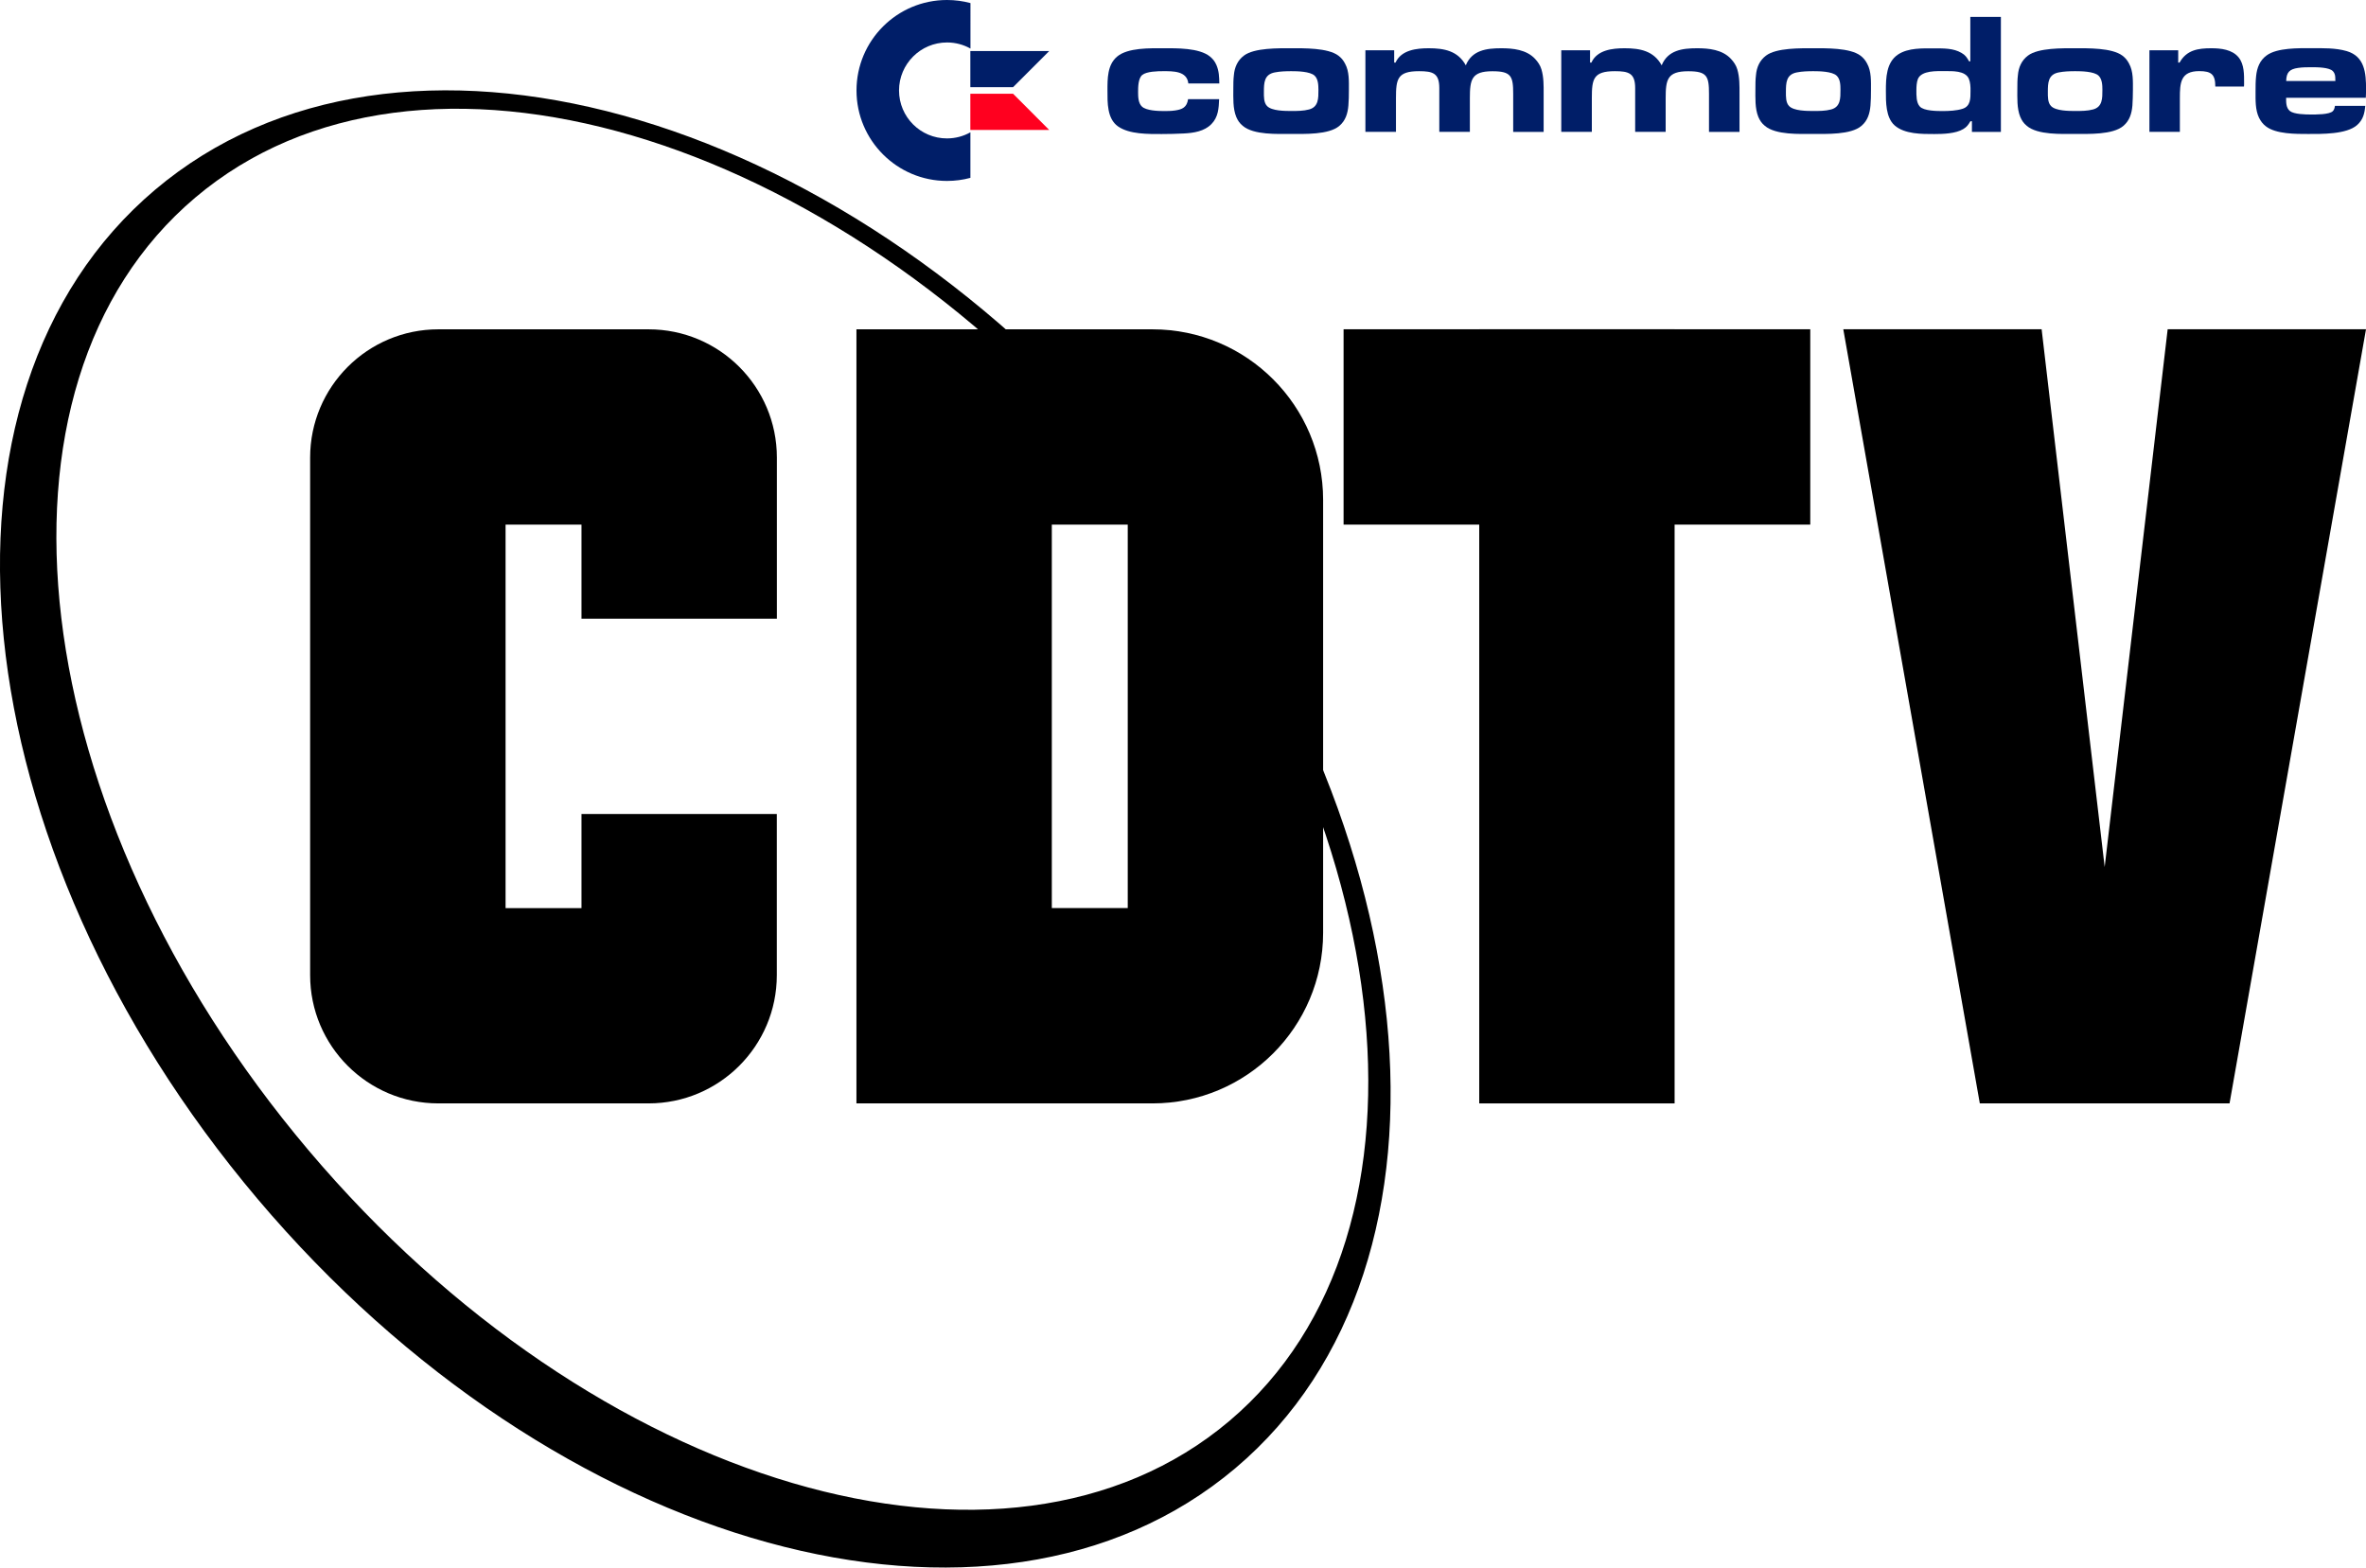 <?xml version="1.0" encoding="utf-8"?>
<!-- Generator: Adobe Illustrator 26.0.1, SVG Export Plug-In . SVG Version: 6.00 Build 0)  -->
<svg version="1.1" id="Layer_1" xmlns="http://www.w3.org/2000/svg" xmlns:xlink="http://www.w3.org/1999/xlink" x="0px" y="0px"
	 viewBox="0 0 3838.9 2543.7" style="enable-background:new 0 0 3838.9 2543.7;" xml:space="preserve">
<style type="text/css">
	.st0{fill:#001E68;}
	.st1{fill:#FF001F;}
	.st2{fill:#FFFFFF;}
</style>
<g>
	<g>
		<g>
			<path d="M1838.5,744.9C1354.4,172.1,644.1-23.5,251.7,307.9C-140.6,639.5-66.2,1372.5,417.8,1945.4
				c484.1,572.8,1194.4,768.4,1586.7,437C2396.9,2050.8,2322.5,1317.7,1838.5,744.9z M1994.6,2305.9
				c-361.7,305.7-1030.6,109-1493.9-439.2S-44.7,626.1,317,320.5s1030.6-109,1493.9,439.2
				C2274.1,1307.9,2356.3,2000.2,1994.6,2305.9z"/>
			<g>
				<rect x="2400.1" y="534.3" width="317" height="1256.2"/>
				<rect x="2180" y="534.3" width="757.2" height="317"/>
				<path d="M1389.6,534.3v1256.2h480.3c153,0,276.9-124,276.9-276.9V811.3c0-153-124-276.9-276.9-276.9h-480.3V534.3z
					 M1829.8,1473.5h-123.2V851.3h123.2V1473.5z"/>
				<path d="M503.2,742.5v839.9c0,114.9,93.2,208.1,208.1,208.1h341c114.9,0,208.1-93.2,208.1-208.1v-261.5H943.5v152.7H820.3V851.3
					h123.2V1004h317V742.5c0-114.9-93.2-208.1-208.1-208.1H711.4C596.4,534.3,503.2,627.6,503.2,742.5z"/>
				<polygon points="3617.5,1790.5 3838.9,534.3 3517.1,534.3 3414.9,1406.9 3312.6,534.3 2990.8,534.3 3212.3,1790.5 				"/>
			</g>
		</g>
	</g>
	<g>
		<g>
			<path class="st0" d="M1928.1,135.4c-2.2-20.4-24.9-19.9-40.9-19.9c-8.7,0-26.8,0.3-33.9,6.2c-6.7,5.6-6.7,20.2-6.7,28
				c0,7.5,0.3,17.7,6.2,23.2c7,6.7,26.3,7.3,35.2,7.3c6.2,0,12,0,18.2-0.9c12.4-1.7,19.6-5.3,21.5-18.4h50.4
				c-0.6,14.8-1.4,29.1-12.4,40.3c-11.5,12-29.1,14.6-45.1,15.4c-12,0.6-23.8,0.9-35.8,0.9c-21.5,0-52.3,0.6-70.8-12.4
				c-17.9-12.6-17.1-38.9-17.1-58.2c0-19-0.3-41.7,15.7-55.1c17.3-14.6,53.4-13.5,74.8-13.5c21.3,0,58.2-0.9,75.9,13.5
				c4.7,3.9,7.8,7.8,10.4,13.7c4.2,9.8,4.5,19.3,4.7,29.9L1928.1,135.4L1928.1,135.4z"/>
			<path class="st0" d="M2187.8,171.2c-1.1,12.9-4.5,24.4-14.6,33c-17.1,14.8-57.4,13.1-78.4,13.1c-21.9,0-60.5,2-78.4-13.1
				c-5.1-4.2-8.1-8.7-10.6-14.6c-5.6-13.7-4.7-31-4.7-45.6c0-7.3,0-14.8,0.9-22.1c1.1-12.6,5.9-23.8,16.2-31.6
				c16.8-12.9,56.9-12,76.7-12c20.2,0,59.6-0.9,76.7,12c4.7,3.6,7.8,7.3,10.6,12.6c7.3,12.9,6.4,29.4,6.4,43.7
				C2188.7,154.7,2188.4,163.1,2187.8,171.2z M2133,122.8c-7.3-7-28.6-7.3-37.8-7.3c-8.9,0-18.2,0.3-26.8,2
				c-17.3,3.3-17.7,16.8-17.7,31.9c0,7.3-0.3,17.1,5.1,22.6c7.5,8.1,29.4,8.1,39.5,8.1c9.5,0,19.6,0,28.8-2.5
				c15.4-4.2,15.1-18.2,15.1-31.9C2139.1,138.2,2138.9,128.4,2133,122.8z"/>
			<path class="st0" d="M2455.2,214.1v-61.8c0-28.6-3.1-36.7-33.6-36.7c-34.1,0-36.7,13.5-36.7,43.9V214h-49.6v-61.8v-9.3
				c0-24.1-10.4-27.4-32.8-27.4c-35.2,0-37.5,12.6-37.5,43.9v54.5h-49.6V81.6h46.7v19.9h2.2c9.3-20.4,33.9-23.2,53.8-23.2
				c25.2,0,47.3,4.2,60.2,27.7c10.1-24.6,33.6-27.7,57.4-27.7c19.3,0,40.9,2.2,54.9,17.1c4.7,5.1,8.4,10.4,10.4,17.1
				c3.9,12.9,3.6,26.6,3.6,39.8v61.8H2455.2z"/>
			<path class="st0" d="M2772.9,214.1v-61.8c0-28.6-3.1-36.7-33.6-36.7c-34.1,0-36.7,13.5-36.7,43.9V214h-49.5v-61.8v-9.3
				c0-24.1-10.4-27.4-32.8-27.4c-35.2,0-37.5,12.6-37.5,43.9v54.5h-49.6V81.6h46.7v19.9h2.2c9.3-20.4,33.9-23.2,53.8-23.2
				c25.2,0,47.3,4.2,60.2,27.7c10.1-24.6,33.6-27.7,57.4-27.7c19.3,0,40.9,2.2,54.9,17.1c4.7,5.1,8.4,10.4,10.4,17.1
				c3.9,12.9,3.6,26.6,3.6,39.8v61.8H2772.9z"/>
			<path class="st0" d="M3034.9,171.2c-1.1,12.9-4.5,24.4-14.6,33c-17.1,14.8-57.4,13.1-78.4,13.1c-21.9,0-60.5,2-78.4-13.1
				c-5.1-4.2-8.1-8.7-10.6-14.6c-5.6-13.7-4.7-31-4.7-45.6c0-7.3,0-14.8,0.9-22.1c1.1-12.6,5.9-23.8,16.2-31.6
				c16.8-12.9,56.9-12,76.7-12c20.2,0,59.6-0.9,76.7,12c4.7,3.6,7.8,7.3,10.6,12.6c7.3,12.9,6.4,29.4,6.4,43.7
				C3035.8,154.7,3035.5,163.1,3034.9,171.2z M2980,122.8c-7.3-7-28.6-7.3-37.8-7.3c-8.9,0-18.2,0.3-26.8,2
				c-17.3,3.3-17.7,16.8-17.7,31.9c0,7.3-0.3,17.1,5.1,22.6c7.5,8.1,29.4,8.1,39.5,8.1c9.5,0,19.6,0,28.8-2.5
				c15.4-4.2,15.1-18.2,15.1-31.9C2986.2,138.2,2986,128.4,2980,122.8z"/>
			<path class="st0" d="M3199.5,214.1v-17.3h-2.5c-3.3,5.6-5.9,9.3-11.5,12.6c-12.3,7.5-33,8.1-47,8.1c-20.4,0-48.1,0.3-64.4-14
				c-14.6-12.9-14.2-38.3-14.2-56.3c0-20.8,0.6-45.9,19.6-58.7c16.8-11.2,40.3-10,59.6-10c14.6,0,30.5-0.3,43.4,7.3
				c6.4,3.6,8.7,7.3,12.4,13.7h2V27.4h49.6v186.7L3199.5,214.1L3199.5,214.1z M3194.5,127.8c-5.9-13.5-27.2-12.4-39.2-12.4
				c-12.3,0-37.2-1.4-43.4,12.6c-2.2,5.6-2.5,12.9-2.5,18.8c0,7.8-0.3,19.9,5.6,26.1c6.7,7.3,28.3,7.3,37.2,7.3
				c10.1,0,22.4-0.6,31.9-3.6c13.5-4.2,13.1-17.1,13.1-29.1C3197.3,141.3,3197,133.7,3194.5,127.8z"/>
			<path class="st0" d="M3459.9,171.2c-1.1,12.9-4.5,24.4-14.6,33c-17.1,14.8-57.4,13.1-78.4,13.1c-21.9,0-60.5,2-78.4-13.1
				c-5.1-4.2-8.1-8.7-10.6-14.6c-5.6-13.7-4.7-31-4.7-45.6c0-7.3,0-14.8,0.9-22.1c1.1-12.6,5.9-23.8,16.2-31.6
				c16.8-12.9,56.9-12,76.7-12c20.2,0,59.6-0.9,76.7,12c4.7,3.6,7.8,7.3,10.6,12.6c7.3,12.9,6.4,29.4,6.4,43.7
				C3460.7,154.7,3460.4,163.1,3459.9,171.2z M3405,122.8c-7.3-7-28.6-7.3-37.8-7.3c-8.9,0-18.2,0.3-26.8,2
				c-17.3,3.3-17.7,16.8-17.7,31.9c0,7.3-0.3,17.1,5.1,22.6c7.5,8.1,29.4,8.1,39.5,8.1c9.5,0,19.6,0,28.8-2.5
				c15.4-4.2,15.1-18.2,15.1-31.9C3411.2,138.2,3410.8,128.4,3405,122.8z"/>
			<path class="st0" d="M3640.9,140.4h-46.5c0-19.6-6.4-25-26.1-25c-30.5,0-31.4,19.3-31.4,43.7V214h-49.4V81.6h46.7v19.9h2.2
				c11.5-20.4,29.9-23.2,51.5-23.2c15.4,0,33.9,2,44.3,14.8c9.3,11.5,8.9,28,8.9,42C3641.3,136.8,3640.9,138.8,3640.9,140.4z"/>
			<path class="st0" d="M3838.6,158.7h-129.3c0,7.5-0.3,16.2,6.2,21.5c6.7,5.3,25.5,5.6,33.6,5.6c8.1,0,30.8,0.3,36.1-5.6
				c2.2-2.2,2.8-5.3,3.3-8.4h49.2c-1.1,12.6-3.6,22.4-13.1,31c-17.1,15.4-58,14.6-79.5,14.6c-19.6,0-52.3,0.3-68.6-12.4
				c-5.1-3.9-8.4-8.4-11.2-14c-6.2-12.9-5.6-28.8-5.6-42.5c0-8.4,0-16.8,0.9-25c1.4-13.5,5.9-25.5,17.1-33.6
				c17.3-12.6,52.1-11.7,72.5-11.7c18.8,0,39.2-0.6,57.4,4.7c29.4,8.7,31.4,35.6,31.4,62.2C3838.9,149.7,3838.9,154.1,3838.6,158.7z
				 M3789.1,128.4c0-5.1-0.3-8.9-3.9-12.9c-5.9-6.4-26.1-6.4-34.1-6.4c-7.5,0-15.1,0-22.4,1.1c-14,2-19,7.3-19.3,21.3h79.8
				L3789.1,128.4L3789.1,128.4z"/>
		</g>
		<path class="st0" d="M1458.7,146.8c0-42.9,34.9-77.9,77.9-77.9c13.8,0,26.8,3.6,38,9.9V5c-12.2-3.3-25-5-38.1-5
			c-81.1,0-146.8,65.8-146.8,146.8s65.8,146.8,146.8,146.8c13.1,0,25.8-1.7,38-5v-73.9c-11.2,6.3-24.2,9.9-38,9.9
			C1493.6,224.7,1458.7,189.8,1458.7,146.8z"/>
		<polygon class="st0" points="1574.4,141.5 1643.7,141.5 1702.4,82.8 1574.4,82.8 		"/>
		<polygon class="st1" points="1574.4,152.1 1574.4,210.9 1702.4,210.9 1643.7,152.1 		"/>
	</g>
</g>
</svg>
